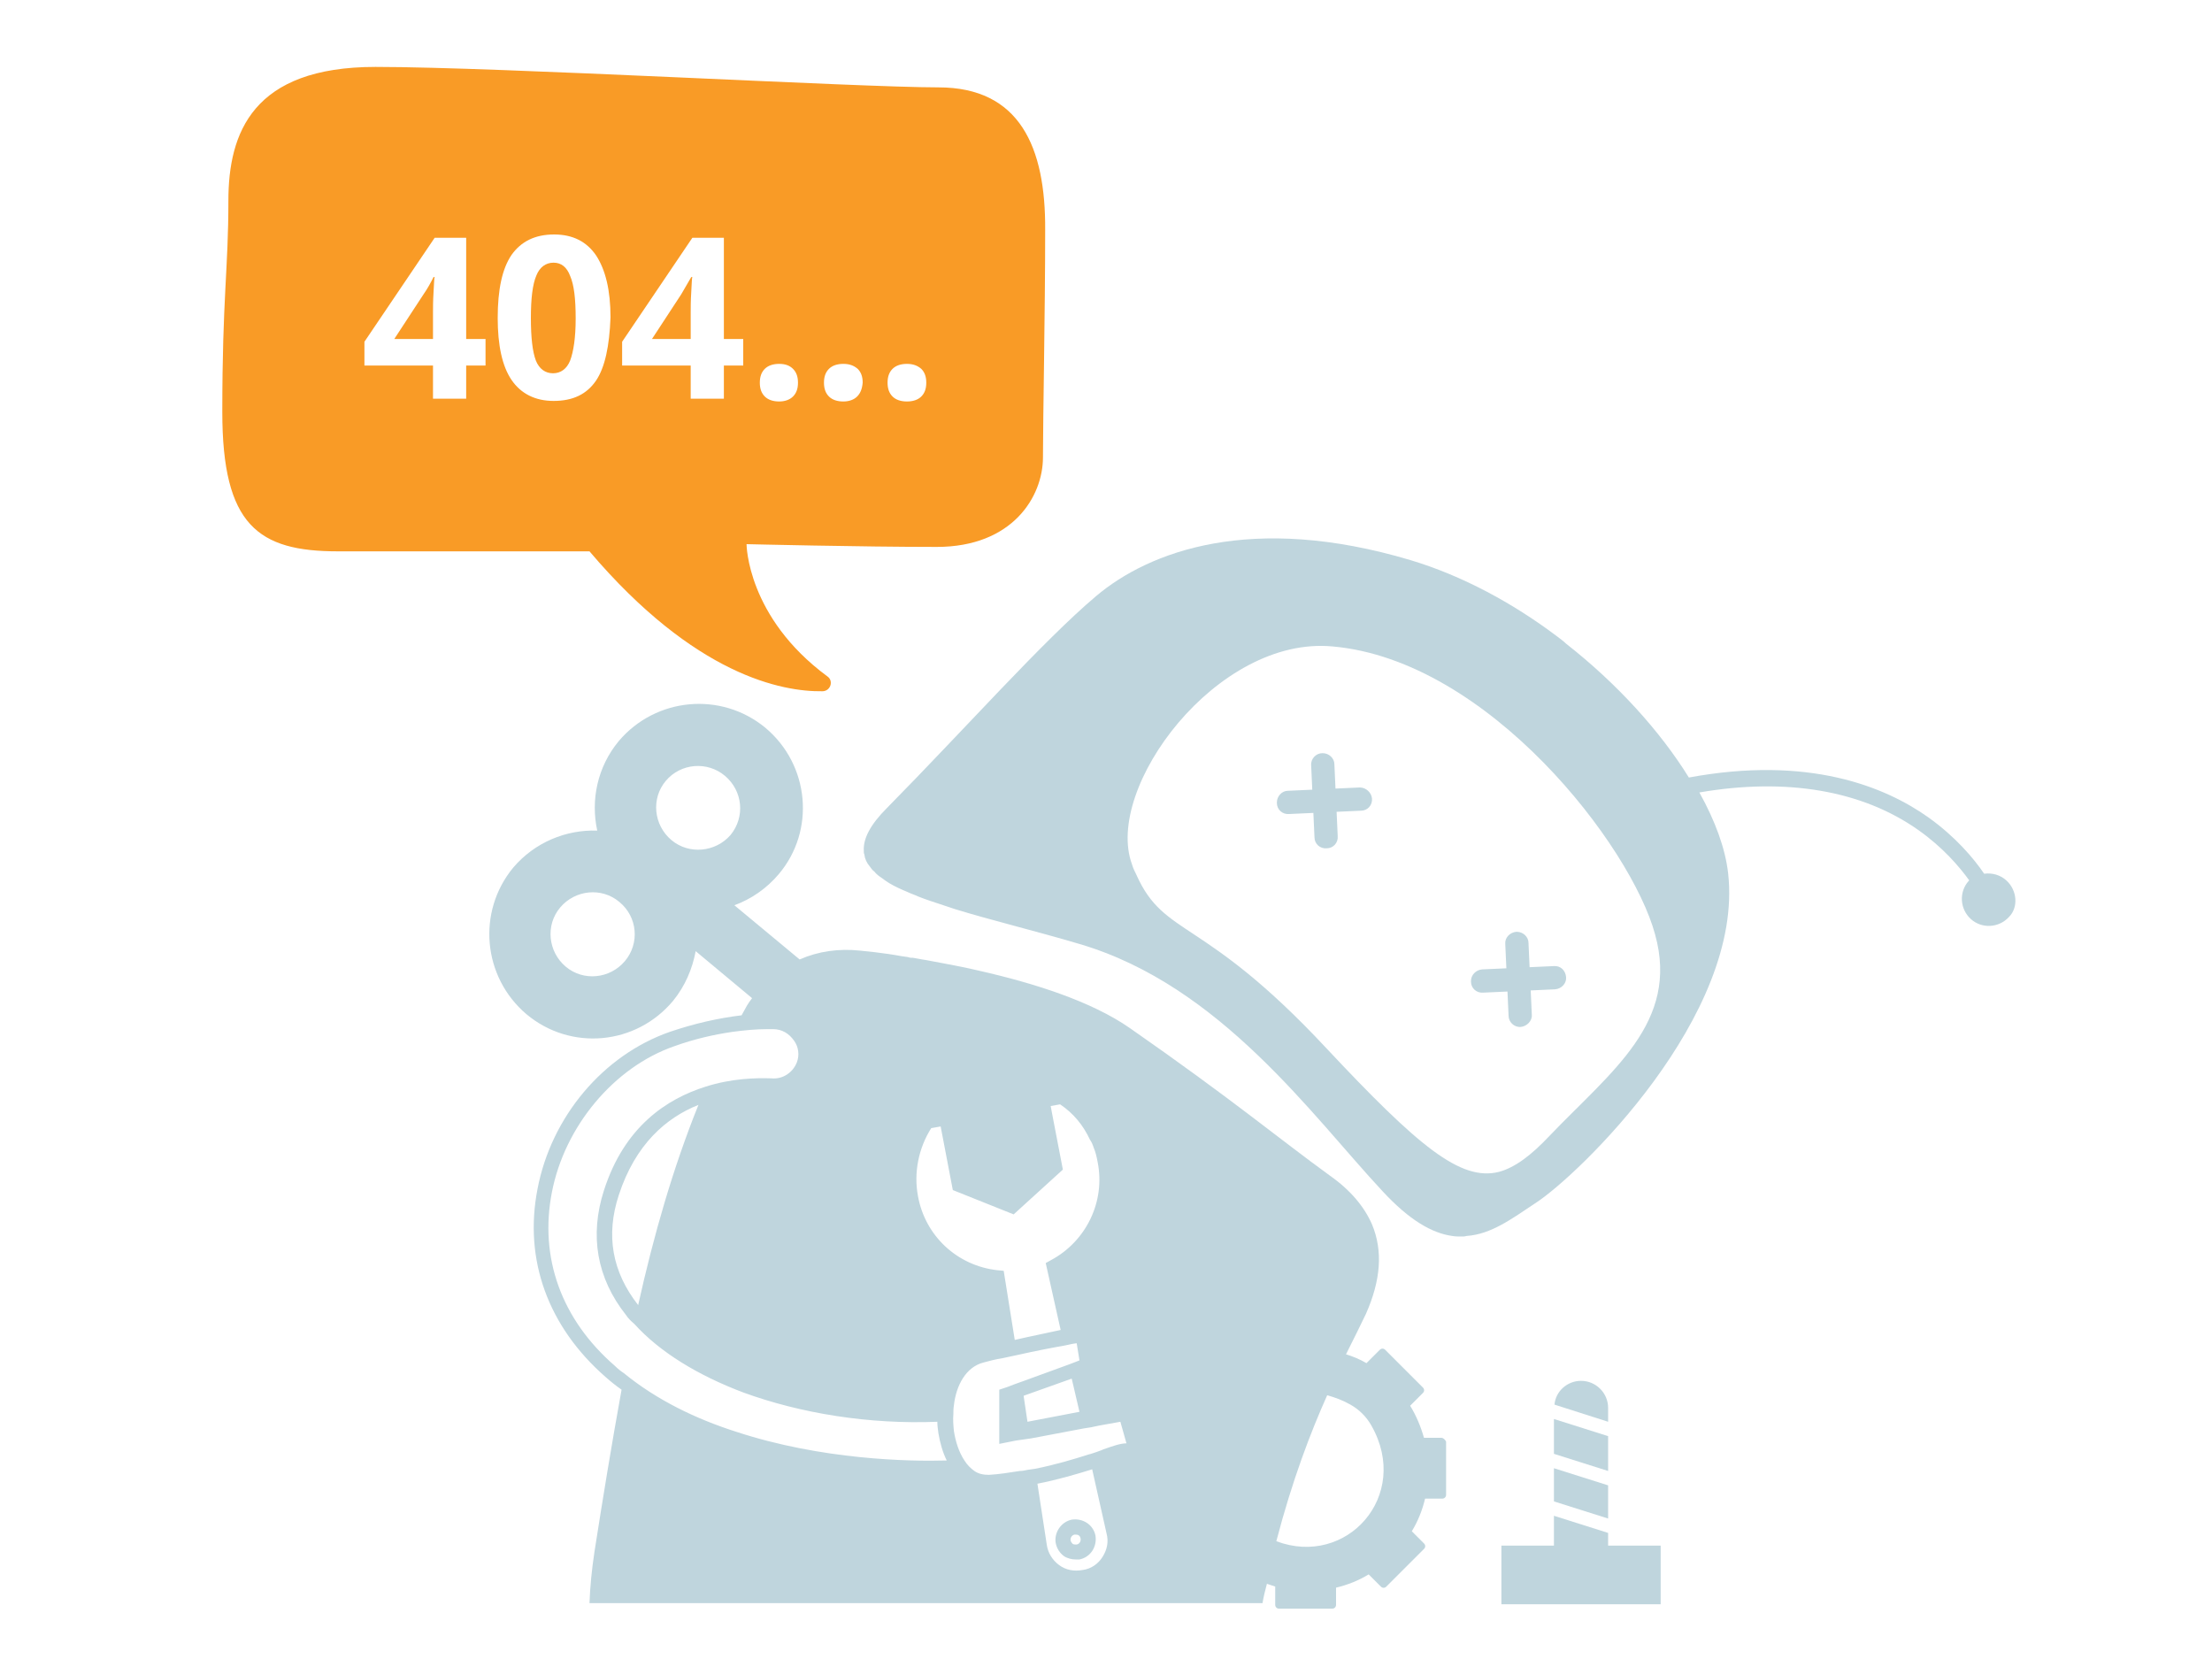 <?xml version="1.0" encoding="utf-8"?>
<!-- Generator: Adobe Illustrator 22.0.0, SVG Export Plug-In . SVG Version: 6.00 Build 0)  -->
<svg version="1.1" id="Layer_1" xmlns="http://www.w3.org/2000/svg" xmlns:xlink="http://www.w3.org/1999/xlink" x="0px" y="0px"
	 viewBox="0 0 400 300" style="enable-background:new 0 0 400 300;" xml:space="preserve">
<style type="text/css">
	.st0{fill:#F99B26;}
	.st1{fill:#BFD5DD;}
</style>
<g>
	<g>
		<path class="st0" d="M100.1,47.5c-1.4,0-2.5,0.8-3.1,2.3C96.3,51.4,96,54,96,57.5c0,3.6,0.3,6.1,0.9,7.7c0.6,1.5,1.7,2.3,3.1,2.3
			c1.4,0,2.5-0.8,3.1-2.3c0.6-1.6,1-4.1,1-7.6c0-3.6-0.3-6.1-1-7.7C102.5,48.3,101.5,47.5,100.1,47.5z"/>
		<path class="st0" d="M123.2,53.2l-5.3,8.1h7v-4.9c0-0.8,0-2,0.1-3.6c0.1-1.6,0.1-2.5,0.2-2.7h-0.2
			C124.4,51.1,123.8,52.2,123.2,53.2z"/>
		<path class="st0" d="M76.6,53.2l-5.3,8.1h7v-4.9c0-0.8,0-2,0.1-3.6c0.1-1.6,0.1-2.5,0.2-2.7h-0.2C77.9,51.1,77.3,52.2,76.6,53.2z"
			/>
		<path class="st0" d="M169.7,15.8c-14.6,0-79.5-3.7-101.8-3.7c-22.2,0-26.6,11.9-26.6,24.2c0,12.3-1.1,17.6-1.1,38.2
			c0,20.5,6.5,25.2,20.9,25.2c14.4,0,45.5,0,45.5,0c19.1,22.5,34.9,25.4,42.1,25.3c1.5,0,2.1-1.9,0.9-2.7
			c-14.5-10.7-14.6-23.8-14.6-23.9c0,0,20.7,0.5,34.4,0.5c13.7,0,19.2-9.1,19.2-16.2c0-7.1,0.4-26.3,0.4-41.1
			C189.1,26.6,184.4,15.8,169.7,15.8z M87.8,66.1h-3.5v6h-6v-6H65.9v-4.3L78.6,43h5.7v18.3h3.5V66.1z M107.8,68.8
			c-1.7,2.5-4.2,3.7-7.7,3.7c-3.3,0-5.9-1.3-7.6-3.8c-1.7-2.5-2.5-6.3-2.5-11.2c0-5.1,0.8-8.9,2.5-11.4c1.7-2.4,4.2-3.7,7.7-3.7
			c3.4,0,5.9,1.3,7.6,3.8c1.7,2.6,2.6,6.3,2.6,11.2C110.2,62.6,109.4,66.4,107.8,68.8z M134.4,66.1h-3.5v6h-6v-6h-12.4v-4.3
			L125.2,43h5.7v18.3h3.5V66.1z M143.4,71.7c-0.6,0.6-1.5,0.9-2.5,0.9c-1.1,0-2-0.3-2.6-0.9c-0.6-0.6-0.9-1.4-0.9-2.5
			c0-1.1,0.3-1.9,0.9-2.5c0.6-0.6,1.5-0.9,2.6-0.9c1.1,0,1.9,0.3,2.5,0.9c0.6,0.6,0.9,1.4,0.9,2.5C144.3,70.3,144,71.1,143.4,71.7z
			 M155,71.7c-0.6,0.6-1.5,0.9-2.5,0.9c-1.1,0-2-0.3-2.6-0.9c-0.6-0.6-0.9-1.4-0.9-2.5c0-1.1,0.3-1.9,0.9-2.5
			c0.6-0.6,1.5-0.9,2.6-0.9c1.1,0,1.9,0.3,2.6,0.9c0.6,0.6,0.9,1.4,0.9,2.5C155.9,70.3,155.6,71.1,155,71.7z M166.6,71.7
			c-0.6,0.6-1.5,0.9-2.6,0.9c-1.1,0-2-0.3-2.6-0.9c-0.6-0.6-0.9-1.4-0.9-2.5c0-1.1,0.3-1.9,0.9-2.5c0.6-0.6,1.5-0.9,2.6-0.9
			c1.1,0,1.9,0.3,2.6,0.9c0.6,0.6,0.9,1.4,0.9,2.5C167.5,70.3,167.2,71.1,166.6,71.7z"/>
	</g>
	<g>
		<path class="st1" d="M362.8,159.2c-1.1-1-2.6-1.4-4-1.2c-1.9-2.8-5.2-6.7-10.1-10.2c-7.9-5.6-21.7-11.2-43.3-7.2
			c-5.2-8.4-13-17-22.2-24.2h0c-0.5-0.5-1.1-0.9-1.6-1.3c-8.1-6.1-17.2-11-26.5-13.8c-28.8-8.6-47.3-1.6-56.9,6.5
			c-9.6,8.1-23.8,24.1-37.8,38.3c-3,3-4.3,5.5-4.2,7.7v0v0.1c0,0.2,0,0.4,0.1,0.6c0.1,0.8,0.4,1.5,1,2.2c0.2,0.3,0.5,0.7,0.8,0.9
			c0.4,0.5,0.8,0.8,1.4,1.2c0.4,0.3,0.8,0.6,1.3,0.9c1,0.6,2.1,1.1,3.3,1.6c0.6,0.3,1.3,0.5,1.9,0.8c1.5,0.6,3.1,1.1,4.9,1.7
			c0.6,0.2,1.2,0.4,1.8,0.6c6.5,2,14.4,3.9,22.5,6.3c25.5,7.5,42.1,31.1,54.8,44.7c4.9,5.3,9,7.6,12.6,8.1c0.6,0.1,1.1,0.1,1.7,0.1
			c0.3,0,0.6,0,0.9-0.1c4.5-0.3,8.3-3.2,12.4-5.9c7.9-5.1,37.8-34,34.9-59.7c-0.5-4.4-2.3-9.4-5.2-14.6c15.7-2.7,29.4-0.4,39.6,6.8
			c4.4,3.1,7.4,6.6,9.2,9.1c0,0-0.1,0.1-0.1,0.1c-1.8,2-1.6,5.1,0.4,6.9c2,1.8,5.1,1.6,6.9-0.4C365,164.1,364.8,161,362.8,159.2z
			 M280.2,205.4c-3.3,3.5-6.2,5.7-9.1,6.5c-7,1.8-14.7-4.7-31.3-22.4c-22.3-23.9-29.2-19.9-34.3-31.3c-0.3-0.6-0.6-1.2-0.8-1.9
			c-5.1-13.8,15.4-41.4,36.3-39.4c28.2,2.5,54,36.1,58.3,52.1C303.7,184.9,291.4,193.7,280.2,205.4z"/>
		<path class="st1" d="M245.9,142.4l-4.4,0.2l-0.2-4.4c0-1.1-1-2-2.1-2c0,0,0,0-0.1,0c-1.1,0-2.1,1-2,2.2l0.2,4.4l-4.4,0.2
			c-1.1,0-2,1-2,2.1c0,0,0,0,0,0.1c0,1.2,1,2.1,2.2,2l4.4-0.2l0.2,4.4c0,1.2,1,2.1,2.2,2c1.2,0,2.1-1,2-2.2l-0.2-4.4l4.4-0.2
			c1.2,0,2.1-1,2-2.2C248,143.3,247,142.4,245.9,142.4z"/>
		<path class="st1" d="M281,174.7l-4.4,0.2l-0.2-4.4c0-1.1-1-2-2.1-2c0,0,0,0-0.1,0c-1.2,0.1-2.1,1.1-2,2.2l0.2,4.4l-4.4,0.2
			c-1.1,0.1-2,1-2,2.1c0,0,0,0,0,0.1c0,1.2,1,2.1,2.2,2l4.4-0.2l0.2,4.4c0,1.1,1,2.1,2.2,2c1.1-0.1,2.1-1.1,2-2.2l-0.2-4.4l4.4-0.2
			c1.2-0.1,2.1-1.1,2-2.2C283.1,175.5,282.2,174.6,281,174.7z"/>
		<path class="st1" d="M192.4,281.4c0.6,0.4,1.4,0.6,2.1,0.6c0.2,0,0.5,0,0.7,0h0c2-0.4,3.2-2.3,2.9-4.3c-0.4-2-2.3-3.2-4.3-2.9
			c-1.9,0.4-3.2,2.3-2.9,4.2C191.1,280,191.6,280.8,192.4,281.4z M194.3,277.5h0.2c0.5,0,0.8,0.2,0.9,0.7c0.1,0.5-0.2,1-0.7,1.1
			c-0.3,0-0.5,0-0.7-0.1c-0.1-0.1-0.3-0.3-0.4-0.6C193.5,278,193.9,277.6,194.3,277.5z"/>
		<path class="st1" d="M260.6,260h-3.1c-0.6-2.1-1.4-4-2.5-5.8l2.3-2.3c0.3-0.3,0.3-0.7,0-1l-6.8-6.8c-0.3-0.3-0.7-0.3-1,0l-2.4,2.4
			c-1.2-0.7-2.4-1.2-3.7-1.6c1.5-3,2.7-5.4,3.6-7.3c2.7-6.1,3.1-11.4,1.1-16.2c-1.4-3.2-3.9-6.2-7.6-8.8
			c-9.1-6.6-17.8-13.9-36.2-26.7c-6.9-4.8-17.2-8.1-27.4-10.4h0c-2.1-0.5-4.2-0.9-6.3-1.3c-1.1-0.2-2.2-0.4-3.2-0.6
			c-0.8-0.1-1.6-0.3-2.3-0.4c0,0,0,0,0,0c-0.3,0-0.6,0-0.8-0.1c-0.4-0.1-0.8-0.1-1.3-0.2c-1.6-0.3-3.1-0.5-4.7-0.7
			c-0.9-0.1-1.9-0.2-2.8-0.3c-3.8-0.4-7.5,0.1-10.9,1.6l-11.8-9.8c3-1.1,5.8-3,8-5.6c6.7-7.9,5.6-19.8-2.4-26.5
			c-8-6.6-19.8-5.5-26.5,2.4c-3.9,4.7-5.1,10.7-3.9,16.2c-5.6-0.2-11.3,2.1-15.2,6.7c-6.6,8-5.5,19.8,2.4,26.5
			c8,6.7,19.8,5.6,26.5-2.4c2.2-2.7,3.5-5.8,4.1-9l10.2,8.5c-0.3,0.4-0.6,0.8-0.9,1.3c-0.3,0.6-0.7,1.2-1,1.8c-4.2,0.5-8.6,1.5-13,3
			c-12,4.2-21.4,15.3-23.9,28.4c-2.5,12.8,1.9,24.9,12.3,34c0.9,0.8,1.9,1.6,2.9,2.3c-1.8,9.9-3.4,19.7-4.9,29.3
			c-0.5,3.3-0.8,6.4-0.9,9.3h21.8h99.9c0.2-1.2,0.5-2.4,0.8-3.5c0.5,0.2,1,0.3,1.5,0.5v3.3c0,0.4,0.3,0.7,0.7,0.7h9.6
			c0.4,0,0.7-0.3,0.7-0.7v-3.1c2.1-0.5,4.1-1.3,5.9-2.4l2.2,2.2c0.3,0.3,0.7,0.3,1,0l6.8-6.8c0.3-0.3,0.3-0.7,0-1l-2.2-2.2
			c1.1-1.8,1.9-3.8,2.4-5.9h3.1c0.4,0,0.7-0.3,0.7-0.7v-9.6C261.3,260.3,261,260,260.6,260z M113,173.8c-2.7,3.2-7.5,3.7-10.7,1
			c-3.2-2.7-3.7-7.5-1-10.7c2.7-3.2,7.5-3.7,10.7-1C115.3,165.8,115.7,170.6,113,173.8z M121.4,151.9c-3.2-2.7-3.7-7.5-1-10.7
			c2.7-3.2,7.5-3.6,10.7-0.9c3.2,2.7,3.7,7.4,1,10.7C129.4,154.1,124.6,154.6,121.4,151.9z M99.8,215.6
			c2.3-11.9,11.2-22.6,22.1-26.4c3.6-1.3,7.1-2.1,10.5-2.6c2.2-0.3,4.3-0.5,6.4-0.5h1c1.6,0,2.9,0.8,3.8,2.1c0.8,1.1,1,2.6,0.5,3.9
			c-0.7,1.8-2.5,3.1-4.6,2.9c-2.8-0.1-7.2,0-11.9,1.5c-7,2.2-14.7,7.2-18.4,18.8c-2.6,8.1-1.3,15.8,4,22.5c0.4,0.6,0.9,1.1,1.5,1.6
			c4.6,5.1,11.5,9.3,19.7,12.4c10.4,3.8,22.8,5.8,35.1,5.3c0,0.7,0.1,1.4,0.2,2.1c0.3,1.8,0.8,3.5,1.5,4.9
			c-6.7,0.2-22.6-0.1-38.1-5.2c-7.2-2.3-14.3-5.7-20.3-10.6c-0.6-0.4-1.1-0.8-1.6-1.3C101.5,238.6,97.5,227.4,99.8,215.6z
			 M197.5,265.7l2.6,11.6v0c0.4,1.5,0.1,2.9-0.7,4.2c-0.8,1.3-2.1,2.2-3.6,2.4c-1.6,0.3-3.1,0-4.3-0.9c-1.2-0.9-2-2.2-2.2-3.6
			l-1.7-11.1C191.2,267.6,194.6,266.6,197.5,265.7z M199.5,262.1c-0.4,0.2-0.8,0.3-1.3,0.5c-0.4,0.1-0.8,0.3-1.3,0.4
			c-2.8,0.9-6.2,1.9-9.7,2.6c-0.5,0.1-0.9,0.1-1.4,0.2c-0.5,0.1-0.9,0.2-1.4,0.2c-1.9,0.3-3.8,0.6-5.6,0.7c-1,0-1.9-0.2-2.6-0.7
			c-0.7-0.5-1.3-1.1-1.8-1.9v0c-1-1.5-1.6-3.4-1.9-5.3c-0.1-1-0.2-2.1-0.1-3.1c0-0.5,0-1,0.1-1.6c0.4-3.6,2.2-6.9,5.3-7.7
			c1.1-0.3,2.2-0.6,3.5-0.8c0.4-0.1,0.9-0.2,1.4-0.3c0.4-0.1,0.9-0.2,1.4-0.3c3.1-0.7,6.2-1.3,8.5-1.7c0.5-0.1,1-0.2,1.4-0.3
			l0.7-0.1l0.5,3.1l-0.5,0.2l-1.3,0.5l-8.5,3.1l-1.4,0.5l-1.3,0.5l-1.5,0.5v9.8l3-0.6l1.4-0.2l1.4-0.2l9.5-1.8l1.3-0.2l1.4-0.3
			l3.9-0.7l1.1,3.9C202.6,261,201.2,261.5,199.5,262.1z M115.4,236c-4.7-6-5.9-12.6-3.5-19.9c3-9.2,8.6-14,14.4-16.3
			C121.7,211.2,118.2,223.4,115.4,236z M197.8,207.6c0.3,0.7,0.5,1.5,0.7,2.6c1.4,7.1-2.1,14.3-8.5,17.7l-0.9,0.5l2.7,12.1
			c-2.2,0.5-5.3,1.1-8.3,1.8l-2-12.5l-1.1-0.1c-7.3-0.8-13.1-6.2-14.4-13.4c-0.8-4.2,0.1-8.7,2.4-12.3l1.7-0.3l2.2,11.5l11,4.4
			l8.9-8.1l-2-10.4l-0.2-1.1l1.7-0.3c2.4,1.6,4.2,3.8,5.4,6.4C197.4,206.5,197.6,207,197.8,207.6z M185.1,252.4l8.7-3.1l1.4,6
			l-9.4,1.8L185.1,252.4z M230.8,278.7c2.9-11.1,6.2-19.7,9.2-26.4c1.4,0.4,2.8,0.9,4.2,1.7c1.6,0.9,2.9,2.2,3.8,3.8
			C255.2,270.5,243.5,283.5,230.8,278.7z"/>
		<path class="st1" d="M290.8,254.6c0-2.7-2.2-4.9-4.9-4.9c-2.5,0-4.6,1.9-4.8,4.3l9.7,3.1V254.6z"/>
		<polygon class="st1" points="281,262.9 290.8,266 290.8,259.7 281,256.6 		"/>
		<polygon class="st1" points="281,271.5 290.8,274.6 290.8,268.6 281,265.5 		"/>
		<polygon class="st1" points="290.8,277.2 281,274.1 281,279.5 271.5,279.5 271.5,290.1 300.3,290.1 300.3,279.5 290.8,279.5 		"/>
	</g>
</g>
</svg>

